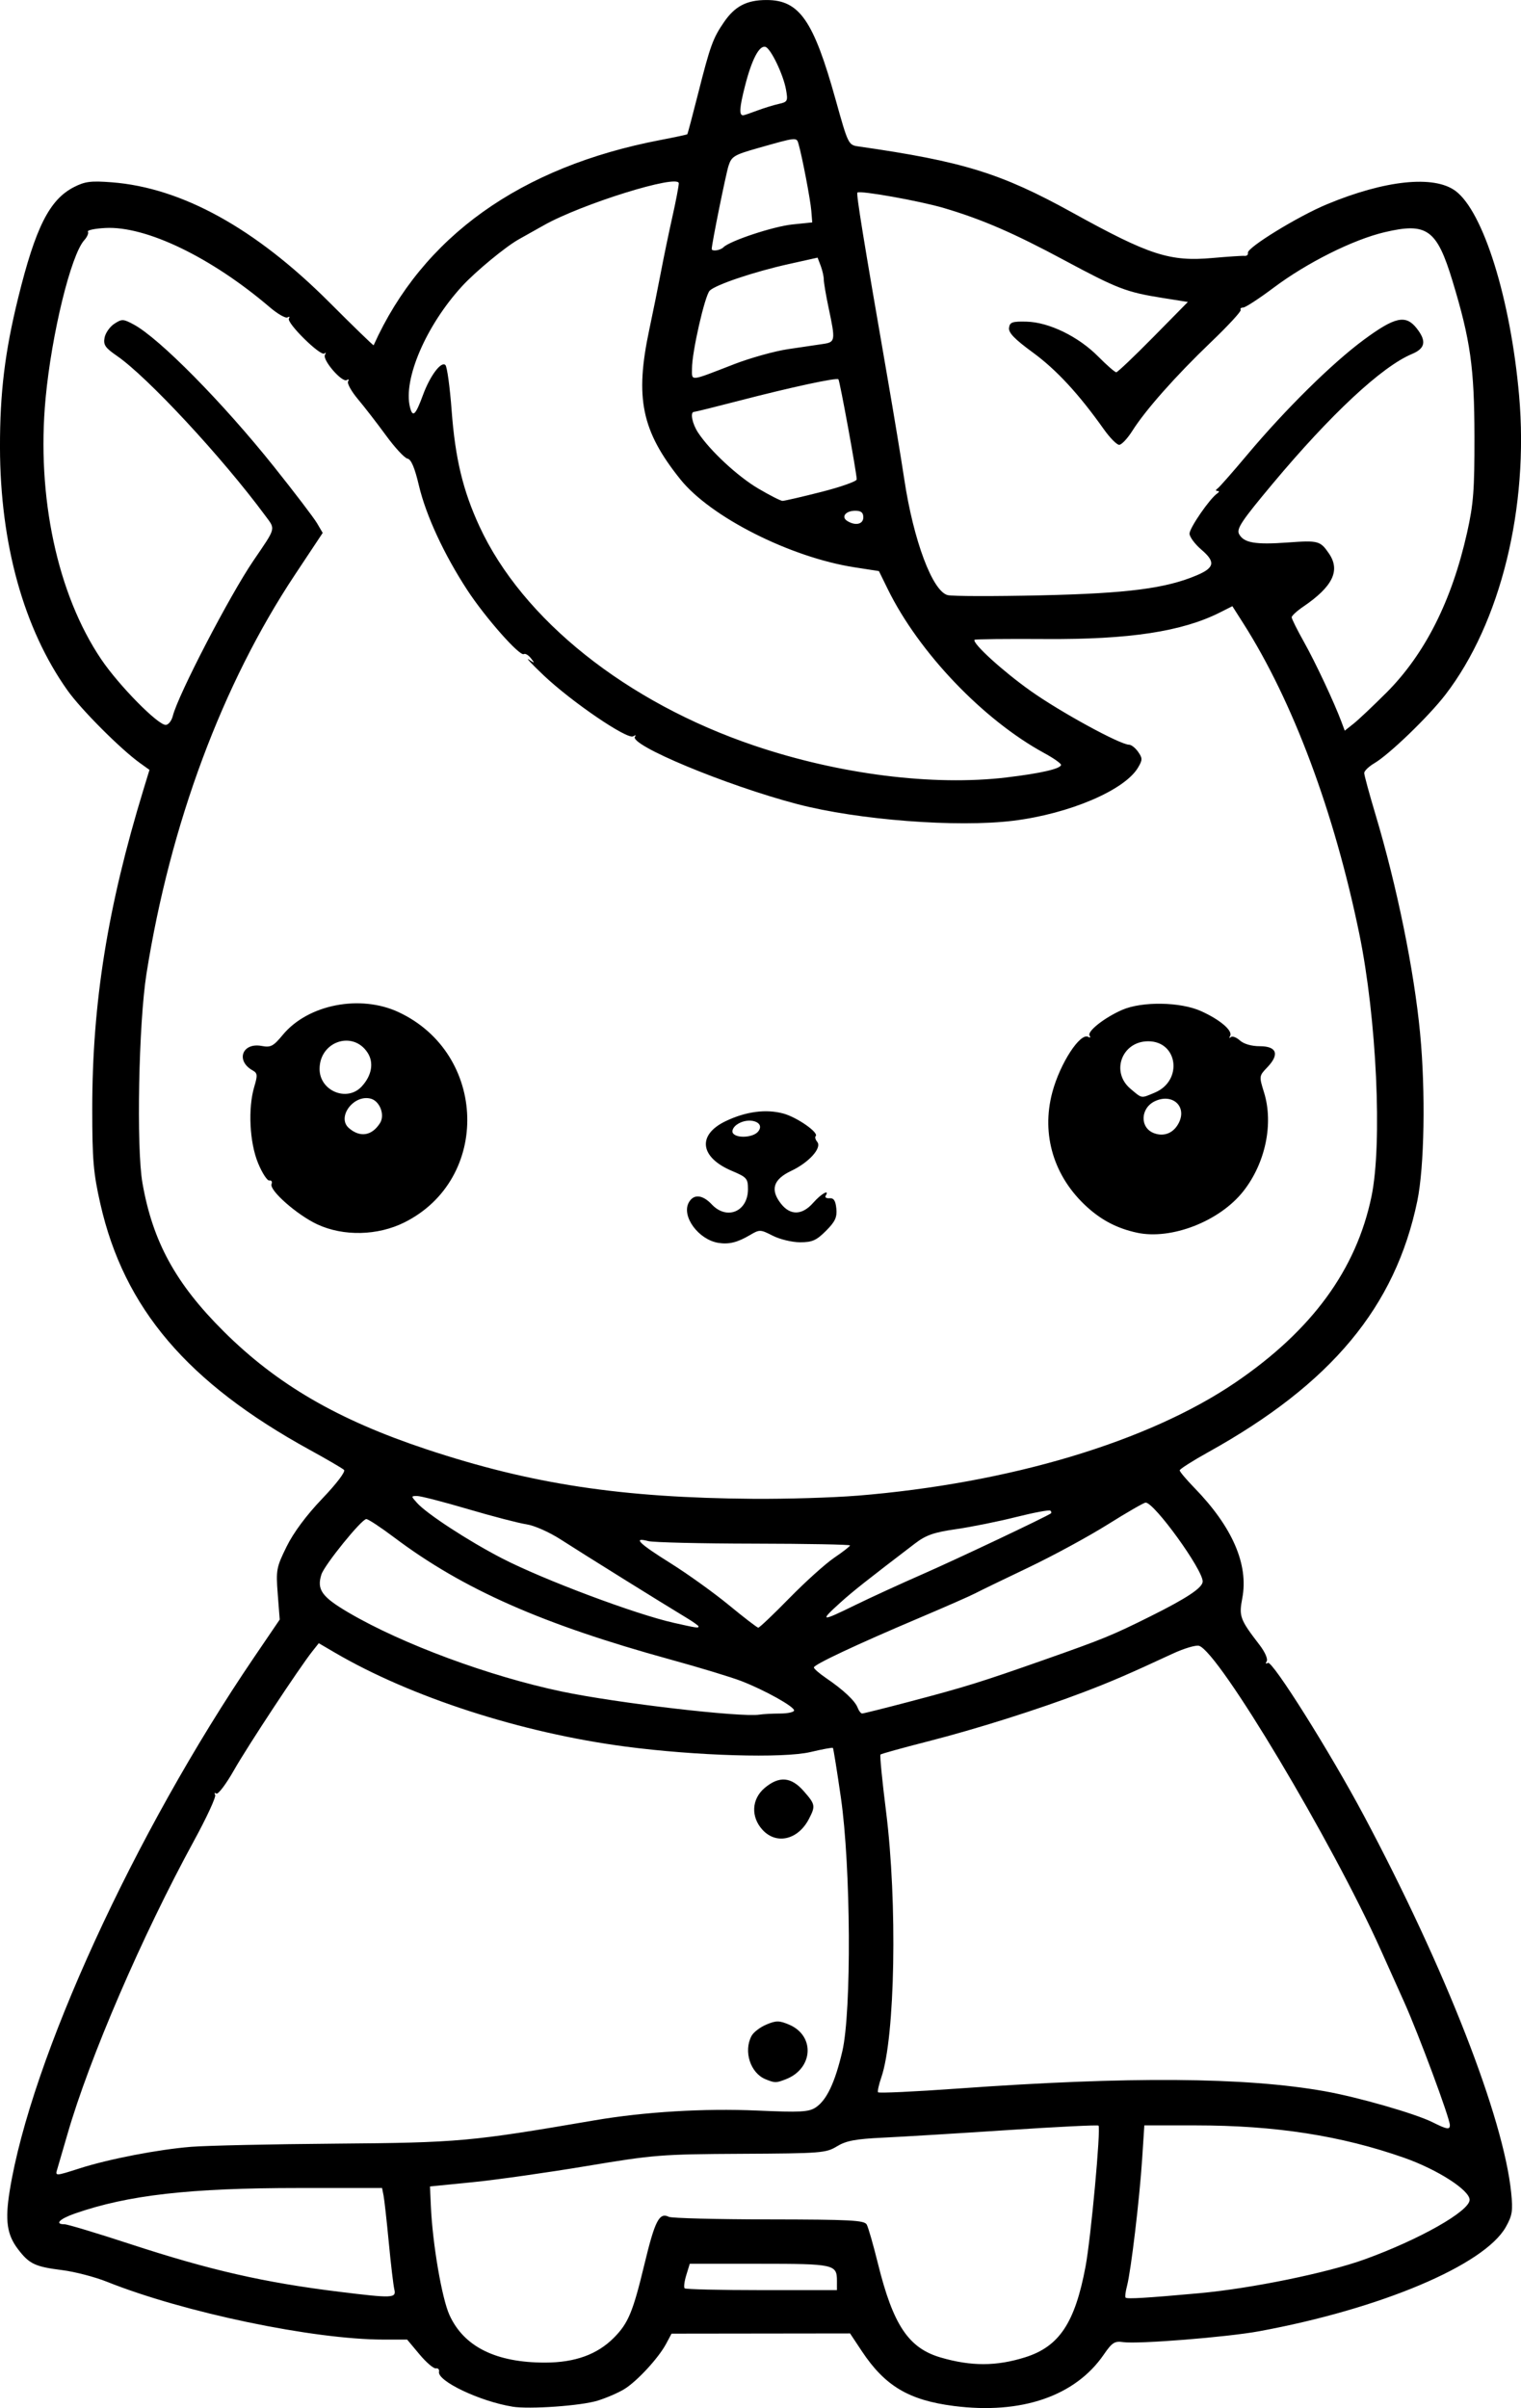 <?xml version="1.0" encoding="UTF-8" standalone="no"?>
<!-- Created with Inkscape (http://www.inkscape.org/) -->

<svg
   width="122.125mm"
   height="193.352mm"
   viewBox="0 0 122.125 193.352"
   version="1.1"
   id="svg1"
   xml:space="preserve"
   xmlns="http://www.w3.org/2000/svg"
   xmlns:svg="http://www.w3.org/2000/svg"><defs
     id="defs1" /><g
     id="layer1"
     transform="translate(-163.069,-571.504)"><path
       style="fill:#000000"
       d="m 204.207,764.742 c -2.601,-0.421 -6.039,-2.055 -5.889,-2.799 0.037,-0.185 -0.076,-0.307 -0.253,-0.273 -0.176,0.035 -0.767,-0.472 -1.313,-1.124 l -0.992,-1.187 h -1.872 c -5.653,0 -16.059,-2.173 -22.231,-4.642 -0.969,-0.388 -2.587,-0.808 -3.595,-0.935 -2.178,-0.274 -2.641,-0.492 -3.545,-1.678 -0.892,-1.17 -1.053,-2.297 -0.67,-4.685 1.694,-10.543 10.002,-28.687 19.613,-42.829 l 2.068,-3.043 -0.158,-2.047 c -0.149,-1.936 -0.11,-2.143 0.711,-3.812 0.555,-1.127 1.588,-2.518 2.86,-3.849 1.168,-1.223 1.891,-2.178 1.749,-2.312 -0.133,-0.126 -1.373,-0.849 -2.756,-1.609 -9.822,-5.394 -14.905,-11.367 -16.806,-19.745 -0.562,-2.479 -0.652,-3.529 -0.652,-7.636 2.7e-4,-8.53 1.235,-16.223 4.115,-25.647 l 0.48,-1.57 -0.762,-0.546 c -1.554,-1.115 -4.732,-4.3 -5.823,-5.838 -3.513,-4.95 -5.405,-11.769 -5.418,-19.523 -0.007,-4.377 0.393,-7.664 1.463,-12.006 1.392,-5.651 2.513,-7.875 4.477,-8.881 0.885,-0.453 1.362,-0.513 3.043,-0.383 5.615,0.435 11.513,3.687 17.442,9.616 1.948,1.949 3.557,3.51 3.576,3.469 3.919,-8.71 11.768,-14.328 23.03,-16.483 1.153,-0.221 2.123,-0.429 2.155,-0.462 0.032,-0.034 0.421,-1.498 0.865,-3.254 0.978,-3.864 1.193,-4.458 2.086,-5.755 0.879,-1.278 1.825,-1.768 3.413,-1.768 2.64,0 3.771,1.632 5.546,8.002 0.996,3.575 1.027,3.639 1.817,3.752 8.408,1.204 11.461,2.148 17.208,5.324 6.184,3.417 7.808,3.942 11.245,3.635 1.237,-0.11 2.393,-0.187 2.569,-0.169 0.176,0.018 0.295,-0.094 0.265,-0.248 -0.082,-0.41 4.009,-2.923 6.334,-3.891 4.675,-1.946 8.601,-2.356 10.328,-1.079 2.241,1.659 4.427,8.682 5.111,16.424 0.796,9.006 -1.486,18.271 -5.92,24.033 -1.339,1.74 -4.495,4.785 -5.693,5.493 -0.453,0.267 -0.823,0.624 -0.823,0.792 0,0.168 0.406,1.661 0.901,3.316 1.73,5.779 3.109,12.543 3.589,17.605 0.444,4.681 0.342,10.703 -0.229,13.451 -1.762,8.491 -6.902,14.668 -16.762,20.146 -1.273,0.707 -2.315,1.37 -2.315,1.474 -4.5e-4,0.104 0.531,0.736 1.182,1.405 3.052,3.14 4.358,6.148 3.845,8.853 -0.279,1.473 -0.194,1.703 1.394,3.77 0.424,0.552 0.674,1.124 0.567,1.298 -0.116,0.187 -0.077,0.24 0.096,0.132 0.351,-0.217 5.018,7.212 7.707,12.267 6.552,12.316 11.207,24.23 11.825,30.266 0.15,1.462 0.092,1.833 -0.429,2.761 -1.718,3.057 -10.051,6.578 -19.823,8.375 -2.56,0.471 -9.725,1.042 -10.901,0.87 -0.687,-0.101 -0.891,0.031 -1.563,1.008 -2.294,3.334 -6.621,4.815 -12.036,4.119 -3.614,-0.464 -5.529,-1.605 -7.383,-4.398 l -0.947,-1.427 -7.167,0.009 -7.167,0.009 -0.436,0.816 c -0.611,1.142 -2.321,2.998 -3.351,3.634 -0.476,0.294 -1.444,0.713 -2.151,0.931 -1.341,0.413 -5.47,0.704 -6.841,0.482 z m 41.172,-3.96 c 2.736,-0.86 4.001,-2.759 4.851,-7.287 0.432,-2.304 1.241,-11.103 1.04,-11.317 -0.059,-0.063 -3.35,0.099 -7.313,0.361 -3.963,0.262 -8.456,0.535 -9.984,0.607 -2.215,0.105 -2.966,0.247 -3.704,0.697 -0.878,0.536 -1.279,0.567 -7.673,0.599 -6.427,0.033 -7.016,0.079 -12.435,0.984 -3.129,0.523 -7.236,1.105 -9.128,1.294 l -3.44,0.344 0.071,1.582 c 0.136,3.031 0.882,7.395 1.493,8.739 1.157,2.546 3.729,3.826 7.679,3.821 2.407,-0.003 4.192,-0.65 5.533,-2.004 1.149,-1.162 1.521,-2.059 2.445,-5.899 0.843,-3.504 1.192,-4.179 1.962,-3.799 0.218,0.108 3.831,0.2 8.028,0.206 6.54,0.009 7.663,0.067 7.856,0.411 0.124,0.221 0.53,1.636 0.903,3.145 1.22,4.931 2.458,6.781 5.041,7.533 2.45,0.713 4.465,0.708 6.776,-0.018 z m 13.994,-5.148 c 4.145,-0.375 10.256,-1.627 13.266,-2.716 4.415,-1.598 8.429,-3.875 8.429,-4.781 0,-0.776 -2.58,-2.433 -5.252,-3.374 -5.05,-1.777 -10.355,-2.602 -16.726,-2.602 h -4.139 l -0.177,2.712 c -0.209,3.203 -0.896,8.973 -1.212,10.169 -0.122,0.463 -0.175,0.89 -0.116,0.948 0.123,0.123 1.676,0.03 5.927,-0.355 z m -64.643,-0.31 c -0.078,-0.327 -0.278,-2.024 -0.445,-3.77 -0.166,-1.746 -0.356,-3.443 -0.421,-3.77 l -0.118,-0.595 h -6.677 c -8.776,0 -13.726,0.564 -17.985,2.048 -1.241,0.433 -1.656,0.863 -0.833,0.863 0.233,0 2.585,0.708 5.226,1.573 6.453,2.114 10.778,3.102 16.84,3.849 4.293,0.528 4.583,0.516 4.413,-0.196 z m 35.539,-0.675 c 0,-1.33 -0.206,-1.376 -6.226,-1.376 h -5.591 l -0.28,0.911 c -0.154,0.501 -0.213,0.977 -0.133,1.058 0.081,0.081 2.866,0.147 6.188,0.147 h 6.041 z m -60.777,-9.046 c 2.334,-0.747 6.292,-1.511 8.919,-1.722 1.237,-0.099 6.476,-0.214 11.642,-0.255 9.855,-0.079 10.775,-0.161 20.738,-1.869 3.996,-0.685 8.809,-0.975 13.073,-0.787 3.47,0.153 4.138,0.118 4.693,-0.246 0.883,-0.578 1.557,-1.999 2.145,-4.517 0.747,-3.203 0.683,-14.826 -0.113,-20.343 -0.312,-2.166 -0.602,-3.973 -0.644,-4.014 -0.042,-0.042 -0.849,0.107 -1.794,0.331 -2.187,0.518 -9.191,0.311 -14.875,-0.439 -8.38,-1.106 -17.226,-3.97 -23.355,-7.562 l -1.256,-0.736 -0.507,0.639 c -1.061,1.339 -5.193,7.606 -6.301,9.556 -0.637,1.121 -1.274,1.966 -1.417,1.877 -0.143,-0.088 -0.186,-0.04 -0.095,0.107 0.091,0.147 -0.673,1.803 -1.697,3.679 -4.165,7.63 -8.398,17.445 -10.159,23.554 -0.372,1.291 -0.741,2.556 -0.82,2.81 -0.178,0.576 -0.174,0.576 1.821,-0.063 z m 55.051,-7.145 c -1.223,-0.494 -1.793,-2.246 -1.131,-3.482 0.157,-0.294 0.693,-0.704 1.191,-0.912 0.784,-0.328 1.025,-0.328 1.809,0 2.127,0.889 1.963,3.553 -0.271,4.402 -0.777,0.296 -0.845,0.295 -1.598,-0.008 z m -0.239,-20.017 c -0.967,-1.043 -0.896,-2.484 0.165,-3.377 1.158,-0.974 2.12,-0.897 3.127,0.25 0.94,1.071 0.964,1.196 0.426,2.237 -0.868,1.678 -2.603,2.093 -3.718,0.89 z m 55.178,23.698 c 0,-0.549 -2.506,-7.297 -3.677,-9.901 -0.262,-0.582 -1.101,-2.451 -1.864,-4.152 -3.903,-8.699 -12.999,-23.925 -14.595,-24.431 -0.25,-0.08 -1.21,0.206 -2.132,0.635 -3.47,1.612 -4.915,2.237 -7.101,3.07 -3.69,1.406 -8.629,2.968 -12.55,3.97 -2.027,0.518 -3.737,0.993 -3.799,1.055 -0.062,0.062 0.139,2.114 0.447,4.56 0.924,7.34 0.733,18.133 -0.378,21.358 -0.198,0.574 -0.317,1.114 -0.264,1.199 0.053,0.085 2.933,-0.049 6.402,-0.298 13.745,-0.987 23.086,-0.919 29.457,0.214 2.689,0.478 7.274,1.796 8.661,2.489 1.166,0.582 1.393,0.62 1.393,0.233 z m -53.777,-33.048 c 0.618,-0.002 1.124,-0.114 1.124,-0.249 0,-0.316 -2.365,-1.633 -4.233,-2.357 -0.8,-0.31 -3.36,-1.088 -5.689,-1.728 -10.278,-2.826 -16.662,-5.647 -22.183,-9.802 -1.08,-0.813 -2.09,-1.478 -2.243,-1.478 -0.379,0 -3.363,3.684 -3.606,4.451 -0.385,1.216 0.033,1.799 2.198,3.068 4.302,2.522 11.301,5.111 17.114,6.331 4.406,0.925 14.38,2.089 15.863,1.852 0.291,-0.047 1.035,-0.086 1.654,-0.088 z m 10.369,-0.948 c 4.473,-1.177 5.747,-1.573 10.864,-3.375 4.729,-1.665 5.414,-1.946 8.467,-3.465 2.977,-1.482 4.226,-2.313 4.23,-2.815 0.008,-0.955 -3.881,-6.334 -4.579,-6.334 -0.136,0 -1.507,0.79 -3.046,1.756 -1.539,0.966 -4.411,2.525 -6.382,3.465 -1.972,0.94 -3.893,1.872 -4.271,2.071 -0.378,0.199 -2.402,1.089 -4.498,1.977 -5.008,2.122 -8.442,3.736 -8.442,3.968 0,0.103 0.446,0.49 0.992,0.862 1.375,0.935 2.32,1.824 2.524,2.372 0.095,0.255 0.258,0.463 0.362,0.463 0.105,0 1.805,-0.425 3.779,-0.944 z m -16.917,-6.046 c 0,-0.061 -0.446,-0.379 -0.992,-0.707 -1.852,-1.114 -8.393,-5.187 -10.047,-6.257 -0.934,-0.604 -2.136,-1.139 -2.778,-1.235 -0.622,-0.094 -2.736,-0.644 -4.697,-1.222 -1.961,-0.578 -3.795,-1.051 -4.076,-1.051 -0.503,0 -0.503,0.009 -0.007,0.562 0.783,0.873 4.125,3.052 6.805,4.437 3.32,1.715 10.702,4.487 13.807,5.185 1.852,0.416 1.984,0.436 1.984,0.288 z m 7.291,-2.271 c 1.282,-1.31 2.901,-2.768 3.598,-3.241 0.697,-0.473 1.271,-0.919 1.274,-0.992 0.004,-0.073 -3.476,-0.137 -7.732,-0.144 -4.256,-0.006 -8.066,-0.098 -8.466,-0.203 -1.288,-0.34 -0.766,0.179 1.79,1.778 1.373,0.86 3.482,2.374 4.686,3.365 1.204,0.991 2.263,1.806 2.354,1.81 0.091,0.005 1.214,-1.063 2.496,-2.373 z m 5.327,0.538 c 1.178,-0.577 3.613,-1.694 5.411,-2.482 2.659,-1.165 9.822,-4.557 10.259,-4.859 0.061,-0.042 0.045,-0.141 -0.035,-0.221 -0.08,-0.08 -1.32,0.15 -2.756,0.511 -1.436,0.361 -3.604,0.798 -4.818,0.973 -1.788,0.257 -2.416,0.476 -3.307,1.157 -3.886,2.967 -4.992,3.843 -5.963,4.72 -1.734,1.567 -1.617,1.587 1.209,0.201 z m 0.11,-8.763 c 12.238,-0.995 23.394,-4.335 30.391,-9.1 6.128,-4.173 9.689,-9.042 10.912,-14.921 0.883,-4.243 0.415,-14.322 -0.979,-21.101 -2.012,-9.785 -5.327,-18.661 -9.303,-24.908 l -0.887,-1.394 -0.992,0.501 c -3.043,1.537 -7.287,2.183 -14.023,2.137 -3.092,-0.021 -5.652,0.007 -5.689,0.062 -0.185,0.282 2.273,2.521 4.515,4.111 2.388,1.694 7.182,4.312 7.896,4.312 0.179,0 0.506,0.258 0.726,0.573 0.359,0.512 0.358,0.646 -0.008,1.265 -1.073,1.816 -5.514,3.709 -10.005,4.265 -4.508,0.558 -12.479,-0.056 -17.364,-1.337 -5.707,-1.497 -13.595,-4.784 -13.015,-5.424 0.11,-0.121 0.04,-0.128 -0.155,-0.015 -0.475,0.275 -4.939,-2.767 -7.185,-4.897 -0.946,-0.897 -1.482,-1.469 -1.191,-1.272 0.485,0.329 0.499,0.321 0.168,-0.101 -0.198,-0.253 -0.454,-0.402 -0.568,-0.332 -0.328,0.202 -3.108,-2.947 -4.542,-5.145 -1.869,-2.864 -3.316,-5.992 -3.882,-8.39 -0.34,-1.44 -0.621,-2.103 -0.918,-2.161 -0.236,-0.046 -1.009,-0.88 -1.719,-1.852 -0.71,-0.972 -1.726,-2.285 -2.257,-2.918 -0.531,-0.632 -0.888,-1.276 -0.793,-1.43 0.096,-0.155 0.049,-0.203 -0.106,-0.108 -0.375,0.232 -1.98,-1.625 -1.751,-2.025 0.099,-0.173 0.079,-0.223 -0.045,-0.11 -0.292,0.266 -3.061,-2.461 -2.849,-2.805 0.088,-0.143 0.038,-0.184 -0.112,-0.092 -0.15,0.093 -0.794,-0.276 -1.43,-0.819 -4.693,-4.007 -9.925,-6.529 -13.191,-6.36 -0.847,0.044 -1.48,0.177 -1.407,0.295 0.073,0.118 -0.057,0.424 -0.289,0.68 -1.073,1.186 -2.623,7.522 -3.109,12.711 -0.737,7.866 0.947,15.748 4.478,20.962 1.415,2.09 4.525,5.252 5.166,5.252 0.215,0 0.473,-0.326 0.573,-0.724 0.424,-1.691 4.553,-9.645 6.462,-12.452 1.86,-2.734 1.798,-2.491 0.941,-3.65 -3.443,-4.66 -9.446,-11.123 -11.898,-12.81 -0.937,-0.645 -1.096,-0.88 -0.986,-1.457 0.072,-0.379 0.425,-0.881 0.784,-1.116 0.606,-0.397 0.717,-0.393 1.555,0.058 2.064,1.112 7.162,6.28 11.269,11.426 1.646,2.062 3.198,4.1 3.449,4.528 l 0.457,0.78 -2.234,3.366 c -5.834,8.792 -10.011,20.018 -11.915,32.027 -0.629,3.969 -0.822,13.961 -0.324,16.806 0.824,4.711 2.669,8.08 6.522,11.915 4.29,4.27 9.167,7.104 16.297,9.471 8.435,2.8 15.632,3.89 26.222,3.972 2.635,0.02 6.385,-0.093 8.334,-0.251 z m -11.121,-20.299 c -1.594,-0.246 -2.989,-2.126 -2.397,-3.231 0.381,-0.711 1.101,-0.657 1.849,0.138 1.216,1.294 2.91,0.581 2.91,-1.225 0,-0.849 -0.098,-0.96 -1.294,-1.465 -2.577,-1.089 -2.799,-2.893 -0.492,-3.995 1.619,-0.773 3.227,-0.986 4.621,-0.611 1.093,0.294 2.878,1.539 2.602,1.815 -0.078,0.078 -0.022,0.284 0.122,0.459 0.398,0.48 -0.652,1.652 -2.088,2.332 -1.446,0.684 -1.704,1.515 -0.819,2.639 0.755,0.96 1.703,0.93 2.59,-0.081 0.635,-0.723 1.341,-1.121 0.994,-0.559 -0.08,0.129 0.062,0.218 0.315,0.198 0.336,-0.026 0.483,0.198 0.544,0.833 0.067,0.699 -0.096,1.048 -0.833,1.786 -0.768,0.768 -1.106,0.917 -2.078,0.917 -0.639,0 -1.625,-0.237 -2.193,-0.526 -1.001,-0.511 -1.055,-0.512 -1.842,-0.048 -0.992,0.585 -1.67,0.754 -2.511,0.624 z m 3.172,-8.934 c 0.644,-0.776 -0.791,-1.233 -1.726,-0.549 -0.268,0.196 -0.403,0.494 -0.3,0.661 0.276,0.446 1.624,0.372 2.026,-0.112 z m 30.41,8.112 c -1.549,-0.337 -2.796,-0.978 -3.977,-2.045 -2.682,-2.423 -3.715,-5.817 -2.808,-9.221 0.622,-2.334 2.257,-4.844 2.898,-4.448 0.146,0.09 0.188,0.04 0.094,-0.112 -0.208,-0.336 1.2,-1.445 2.619,-2.063 1.597,-0.695 4.678,-0.646 6.33,0.099 1.536,0.693 2.572,1.58 2.334,1.998 -0.092,0.161 -0.068,0.203 0.053,0.093 0.121,-0.109 0.45,0.01 0.732,0.265 0.314,0.284 0.935,0.464 1.603,0.464 1.363,0 1.597,0.651 0.606,1.686 -0.672,0.701 -0.674,0.72 -0.269,2.024 0.778,2.507 0.113,5.681 -1.662,7.933 -1.904,2.416 -5.79,3.928 -8.552,3.328 z m 3.385,-8.84 c 0.642,-1.305 -0.521,-2.359 -1.906,-1.728 -1.2,0.547 -1.26,2.147 -0.096,2.581 0.824,0.307 1.593,-0.021 2.002,-0.853 z m -1.943,-2.404 c 2.273,-0.95 1.867,-4.123 -0.528,-4.123 -2.112,0 -3.03,2.46 -1.423,3.813 0.956,0.804 0.821,0.783 1.951,0.311 z m -67.243,10.577 c -1.617,-0.753 -3.866,-2.732 -3.674,-3.232 0.074,-0.192 -0.003,-0.321 -0.171,-0.287 -0.168,0.035 -0.577,-0.592 -0.908,-1.392 -0.687,-1.657 -0.823,-4.417 -0.305,-6.148 0.274,-0.915 0.257,-1.083 -0.129,-1.299 -1.388,-0.777 -0.842,-2.26 0.723,-1.966 0.726,0.136 0.933,0.027 1.694,-0.892 2.02,-2.443 6.219,-3.264 9.304,-1.82 7.125,3.335 7.403,13.411 0.465,16.878 -2.147,1.073 -4.9,1.135 -6.999,0.158 z m 5.037,-8.134 c 0.413,-0.655 -0.02,-1.777 -0.758,-1.962 -1.375,-0.345 -2.736,1.503 -1.742,2.365 0.899,0.78 1.85,0.627 2.5,-0.403 z m -1.479,-2.929 c 0.82,-0.879 1.003,-1.925 0.476,-2.728 -1.182,-1.804 -3.85,-0.893 -3.85,1.315 0,1.757 2.195,2.676 3.374,1.413 z m 51.792,-24.824 c 2.731,-0.323 4.366,-0.701 4.366,-1.008 0,-0.117 -0.604,-0.541 -1.343,-0.943 -4.909,-2.672 -10.074,-8.082 -12.566,-13.163 l -0.712,-1.452 -1.971,-0.306 c -5.141,-0.799 -11.542,-4.033 -13.967,-7.055 -3.119,-3.886 -3.67,-6.539 -2.499,-12.037 0.294,-1.382 0.715,-3.466 0.936,-4.63 0.22,-1.164 0.633,-3.151 0.916,-4.414 0.283,-1.264 0.515,-2.476 0.515,-2.693 0,-0.773 -7.82,1.659 -10.848,3.374 -0.655,0.371 -1.548,0.872 -1.984,1.114 -1.061,0.587 -3.496,2.599 -4.578,3.782 -2.881,3.149 -4.735,7.463 -4.172,9.706 0.217,0.864 0.445,0.648 1.049,-0.996 0.564,-1.534 1.459,-2.724 1.796,-2.388 0.135,0.135 0.36,1.78 0.5,3.657 0.288,3.852 0.906,6.423 2.233,9.295 3.457,7.481 11.809,14.141 22.089,17.612 6.826,2.305 14.322,3.248 20.241,2.547 z m 30.467,-6.777 c 3.116,-3.116 5.272,-7.387 6.503,-12.881 0.512,-2.285 0.599,-3.422 0.592,-7.707 -0.01,-5.544 -0.321,-7.745 -1.768,-12.512 -1.255,-4.131 -2.049,-4.701 -5.442,-3.901 -2.54,0.599 -6.232,2.445 -8.921,4.462 -1.164,0.873 -2.26,1.587 -2.436,1.587 -0.175,4e-5 -0.266,0.086 -0.202,0.19 0.065,0.105 -1.011,1.271 -2.39,2.591 -2.821,2.702 -5.253,5.446 -6.309,7.119 -0.39,0.618 -0.867,1.124 -1.058,1.124 -0.192,0 -0.749,-0.566 -1.239,-1.257 -2.001,-2.824 -3.804,-4.774 -5.688,-6.152 -1.47,-1.075 -1.971,-1.593 -1.918,-1.984 0.062,-0.455 0.26,-0.525 1.406,-0.497 1.798,0.043 4.16,1.192 5.749,2.795 0.694,0.701 1.349,1.272 1.455,1.27 0.106,-0.002 1.443,-1.273 2.971,-2.824 l 2.778,-2.821 -2.025,-0.322 c -2.915,-0.464 -3.628,-0.738 -7.906,-3.036 -4.048,-2.175 -6.584,-3.274 -9.647,-4.182 -1.927,-0.571 -6.763,-1.435 -6.955,-1.243 -0.106,0.106 0.477,3.692 2.432,14.961 0.492,2.838 1.092,6.469 1.333,8.07 0.739,4.912 2.267,8.986 3.485,9.291 0.376,0.095 3.738,0.102 7.471,0.018 6.983,-0.158 10.06,-0.556 12.553,-1.621 1.409,-0.602 1.489,-1.07 0.351,-2.043 -0.527,-0.45 -0.958,-1.032 -0.958,-1.293 0,-0.459 1.634,-2.827 2.224,-3.224 0.17,-0.114 0.18,-0.198 0.025,-0.202 -0.17,-0.005 -0.167,-0.078 0.008,-0.202 0.15,-0.107 1.221,-1.325 2.381,-2.708 3.057,-3.643 6.811,-7.348 9.342,-9.218 2.516,-1.859 3.38,-2.048 4.257,-0.933 0.807,1.026 0.699,1.614 -0.378,2.064 -2.414,1.009 -6.51,4.824 -11.194,10.428 -2.49,2.98 -2.91,3.61 -2.685,4.032 0.379,0.708 1.299,0.866 3.919,0.675 2.436,-0.178 2.599,-0.134 3.294,0.881 0.935,1.366 0.314,2.653 -2.058,4.269 -0.512,0.348 -0.931,0.733 -0.932,0.855 -0.001,0.122 0.443,1.015 0.987,1.984 0.925,1.649 2.424,4.846 3.014,6.426 l 0.259,0.695 0.709,-0.562 c 0.39,-0.309 1.564,-1.418 2.609,-2.463 z m -41.976,-14.106 c 0,-0.385 -0.176,-0.529 -0.646,-0.529 -0.77,0 -1.158,0.494 -0.645,0.819 0.653,0.413 1.291,0.27 1.291,-0.29 z m -3.373,-2.04 c 1.564,-0.398 2.844,-0.85 2.844,-1.006 0,-0.499 -1.359,-7.926 -1.47,-8.038 -0.149,-0.149 -3.819,0.642 -7.954,1.716 -1.909,0.496 -3.546,0.901 -3.638,0.901 -0.335,0 -0.151,0.945 0.324,1.665 0.957,1.451 3.172,3.51 4.827,4.487 0.925,0.546 1.803,0.993 1.952,0.995 0.149,0.002 1.551,-0.322 3.115,-0.72 z m -7.048,-10.239 c 1.326,-0.513 3.29,-1.064 4.366,-1.223 1.075,-0.159 2.342,-0.347 2.815,-0.417 0.998,-0.148 1.015,-0.254 0.458,-2.882 -0.216,-1.019 -0.392,-2.053 -0.392,-2.298 0,-0.245 -0.112,-0.74 -0.248,-1.099 l -0.248,-0.654 -2.331,0.519 c -2.777,0.618 -5.864,1.657 -6.332,2.133 -0.392,0.397 -1.423,4.924 -1.423,6.247 0,1.039 -0.248,1.063 3.337,-0.325 z m -0.81,-9.404 c 0.521,-0.521 4.015,-1.677 5.543,-1.834 l 1.587,-0.163 -0.073,-0.926 c -0.07,-0.882 -0.732,-4.347 -1.029,-5.384 -0.156,-0.544 -0.136,-0.546 -3.318,0.36 -1.853,0.528 -2.063,0.656 -2.303,1.413 -0.219,0.69 -1.347,6.274 -1.347,6.667 0,0.219 0.685,0.122 0.94,-0.133 z m 2.693,-10.971 c 0.549,-0.206 1.337,-0.449 1.752,-0.541 0.707,-0.156 0.744,-0.228 0.58,-1.147 -0.215,-1.205 -1.223,-3.304 -1.649,-3.432 -0.495,-0.149 -1.1,1.003 -1.643,3.134 -0.45,1.765 -0.488,2.361 -0.15,2.361 0.061,0 0.56,-0.168 1.109,-0.374 z"
       id="path1" /></g></svg>
